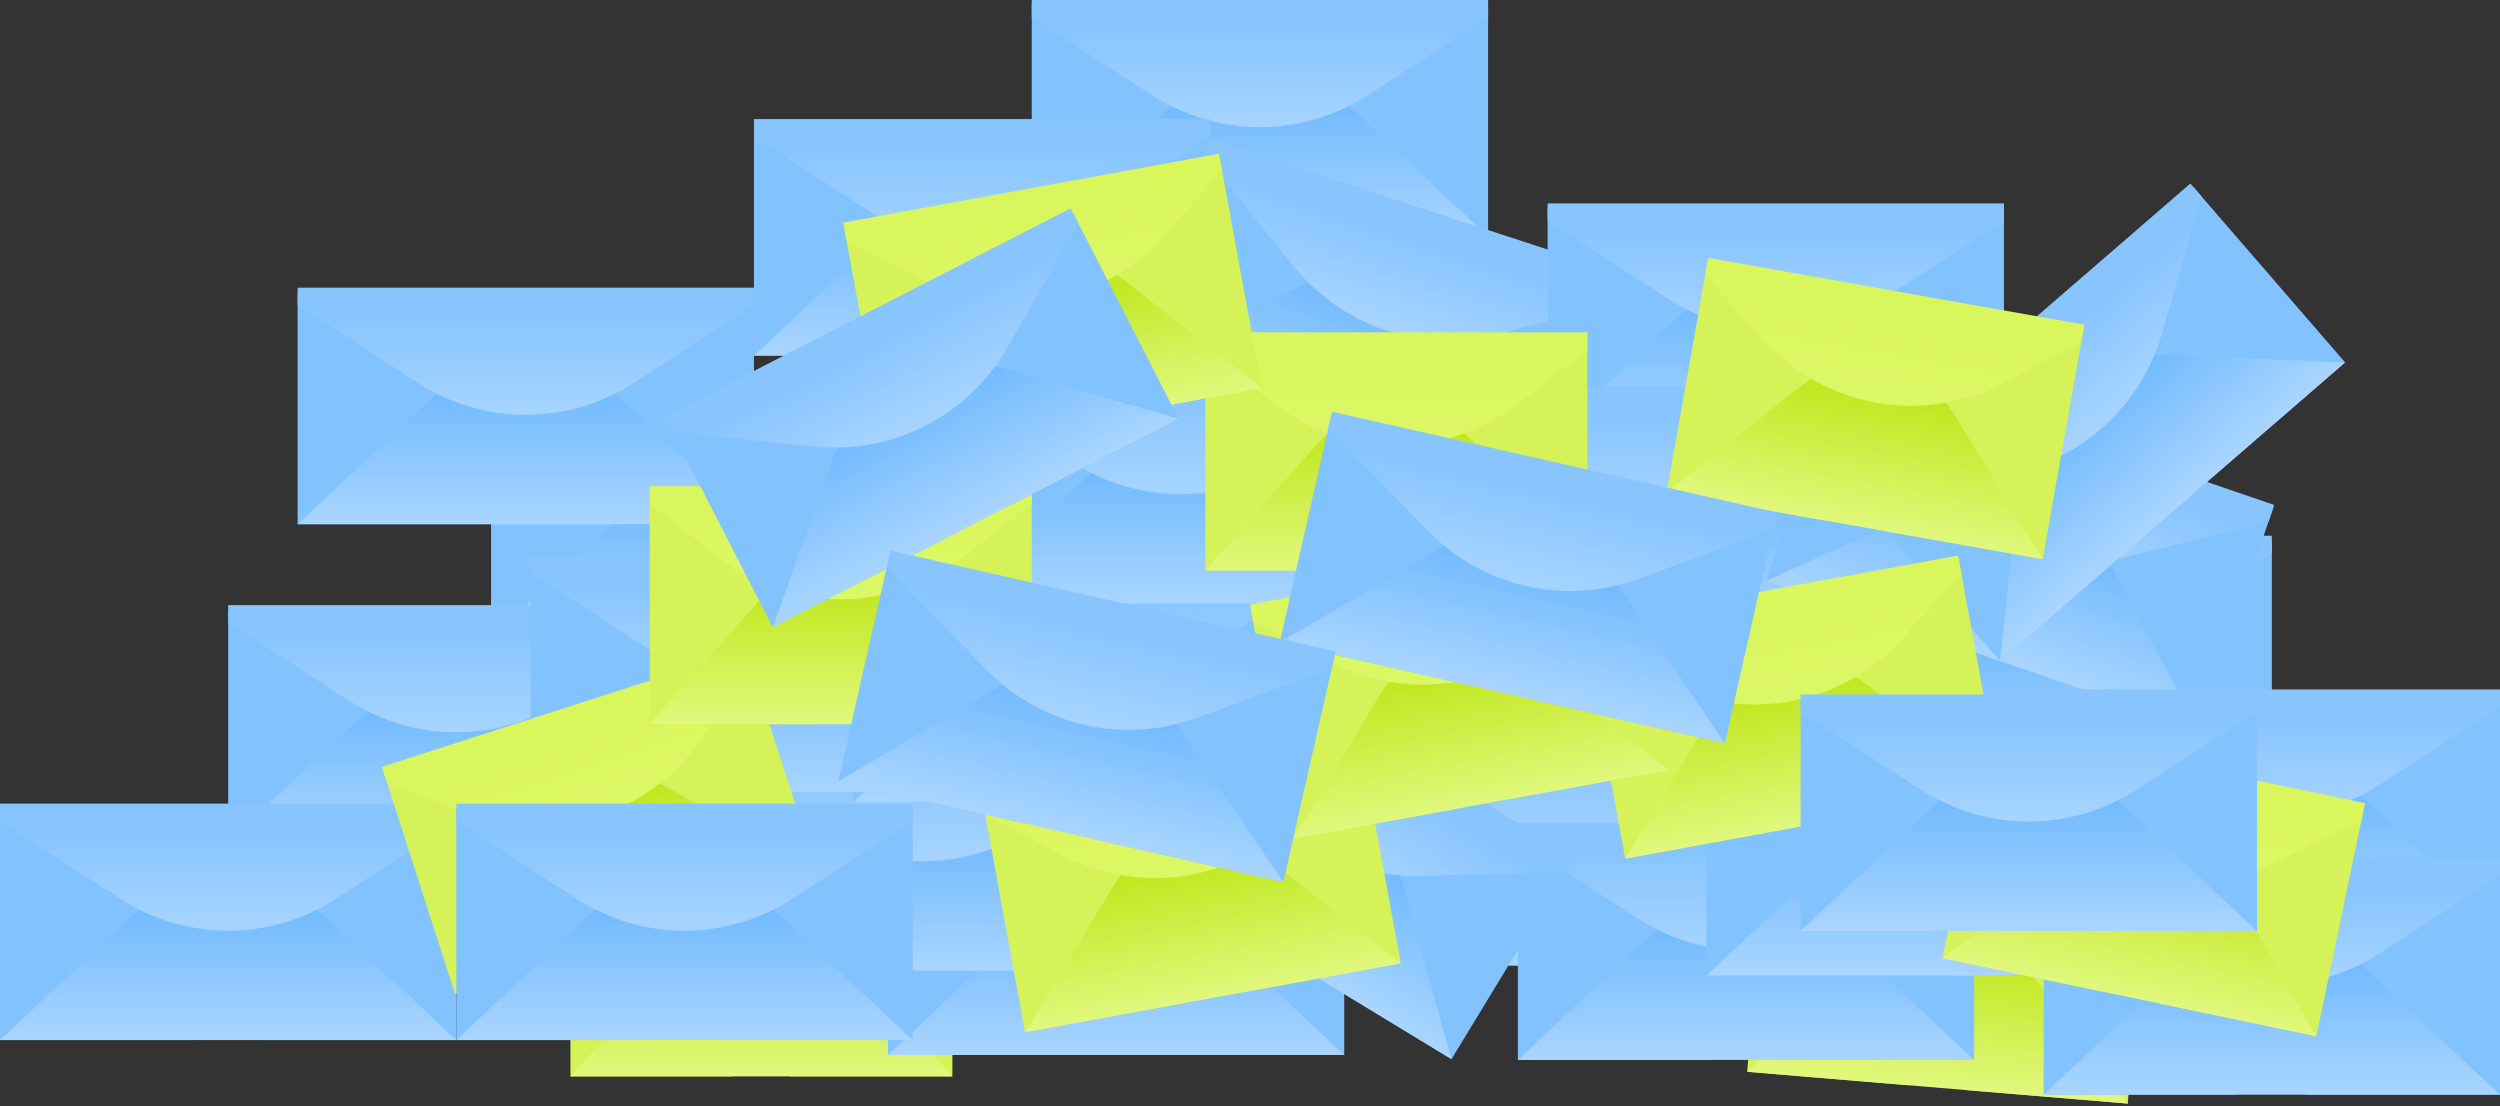 <svg width="504" height="223" viewBox="0 0 504 223" fill="none" xmlns="http://www.w3.org/2000/svg">
<rect x="0" y="0" width="504" height="223" fill="#333333" stroke="none"/>
<path d="M147.694 190.983L131.094 176.209C126.661 172.264 120.934 170.085 115 170.085V217H147.694V190.983Z" fill="#D5F259"/>
<path d="M159.193 190.983L175.84 176.219C180.296 172.267 186.045 170.085 192 170.085V217H159.193V190.983Z" fill="#D5F259"/>
<path d="M137.613 191.473C141.641 186.925 147.425 184.322 153.5 184.322C159.575 184.322 165.359 186.925 169.387 191.473L192 217H115L137.613 191.473Z" fill="url(#paint0_linear_41_3233)"/>
<path d="M178.069 183.368C163.62 194.614 143.38 194.614 128.931 183.368L115 172.525V169H192V172.525L178.069 183.368Z" fill="url(#paint1_linear_41_3233)"/>
<path d="M386.974 192.867L371.661 176.762C367.572 172.462 362.047 169.813 356.133 169.319L352.227 216.072L384.808 218.794L386.974 192.867Z" fill="#D5F259"/>
<path d="M398.433 193.825L416.252 180.497C421.021 176.931 426.931 175.235 432.866 175.73L428.96 222.483L396.267 219.751L398.433 193.825Z" fill="#D5F259"/>
<path d="M376.887 192.516C381.28 188.32 387.261 186.207 393.314 186.713V186.713C399.368 187.219 404.915 190.295 408.551 195.162L428.96 222.483L352.227 216.072L376.887 192.516Z" fill="url(#paint2_linear_41_3233)"/>
<path d="M417.877 187.808C402.542 197.812 382.373 196.127 368.91 183.717L355.93 171.752L356.224 168.238L432.956 174.649L432.663 178.162L417.877 187.808Z" fill="url(#paint3_linear_41_3233)"/>
<path d="M218.063 186.838L198.854 172.624C193.108 168.372 186.148 166.077 179 166.077V212.683H218.063V186.838Z" fill="#82C2FF"/>
<path d="M231.802 186.838L251.066 172.632C256.84 168.374 263.826 166.077 271 166.077V212.683H231.802V186.838Z" fill="#82C2FF"/>
<path d="M205.264 188.032C210.611 183.014 217.668 180.221 225 180.221V180.221C232.332 180.221 239.389 183.014 244.736 188.032L271 212.683H179L205.264 188.032Z" fill="url(#paint4_linear_41_3233)"/>
<path d="M246.732 184.207C233.508 192.765 216.492 192.765 203.268 184.207L179 168.502V165H271V168.502L246.732 184.207Z" fill="url(#paint5_linear_41_3233)"/>
<path d="M179.063 169.838L159.854 155.624C154.108 151.372 147.148 149.077 140 149.077V195.683H179.063V169.838Z" fill="#82C2FF"/>
<path d="M192.802 169.838L212.066 155.632C217.84 151.374 224.826 149.077 232 149.077V195.683H192.802V169.838Z" fill="#82C2FF"/>
<path d="M166.264 171.032C171.611 166.014 178.668 163.221 186 163.221C193.332 163.221 200.389 166.014 205.736 171.032L232 195.683H140L166.264 171.032Z" fill="url(#paint6_linear_41_3233)"/>
<path d="M207.732 167.207C194.508 175.765 177.492 175.765 164.268 167.207L140 151.502V148H232V151.502L207.732 167.207Z" fill="url(#paint7_linear_41_3233)"/>
<path d="M161.063 104.838L141.854 90.624C136.108 86.372 129.148 84.077 122 84.077V130.683H161.063V104.838Z" fill="#82C2FF"/>
<path d="M174.802 104.838L194.066 90.632C199.84 86.374 206.826 84.077 214 84.077V130.683H174.802V104.838Z" fill="#82C2FF"/>
<path d="M148.264 106.032C153.611 101.014 160.668 98.221 168 98.221C175.332 98.221 182.389 101.014 187.736 106.032L214 130.683H122L148.264 106.032Z" fill="url(#paint8_linear_41_3233)"/>
<path d="M189.732 102.207C176.508 110.765 159.492 110.765 146.268 102.207L122 86.502V83H214V86.502L189.732 102.207Z" fill="url(#paint9_linear_41_3233)"/>
<path d="M211.063 135.838L191.854 121.624C186.108 117.372 179.148 115.077 172 115.077V161.683H211.063V135.838Z" fill="#82C2FF"/>
<path d="M224.802 135.838L244.066 121.632C249.84 117.374 256.826 115.077 264 115.077V161.683H224.802V135.838Z" fill="#82C2FF"/>
<path d="M198.264 137.032C203.611 132.014 210.668 129.221 218 129.221C225.332 129.221 232.389 132.014 237.736 137.032L264 161.683H172L198.264 137.032Z" fill="url(#paint10_linear_41_3233)"/>
<path d="M239.732 133.207C226.508 141.765 209.492 141.765 196.268 133.207L172 117.502V114H264V117.502L239.732 133.207Z" fill="url(#paint11_linear_41_3233)"/>
<path d="M231.063 95.838L211.854 81.624C206.108 77.372 199.148 75.077 192 75.077V121.683H231.063V95.838Z" fill="#82C2FF"/>
<path d="M244.802 95.838L264.066 81.632C269.84 77.374 276.826 75.077 284 75.077V121.683H244.802V95.838Z" fill="#82C2FF"/>
<path d="M218.264 97.032C223.611 92.014 230.668 89.221 238 89.221C245.332 89.221 252.389 92.014 257.736 97.032L284 121.683H192L218.264 97.032Z" fill="url(#paint12_linear_41_3233)"/>
<path d="M259.732 93.207C246.508 101.765 229.492 101.765 216.268 93.207L192 77.502V74H284V77.502L259.732 93.207Z" fill="url(#paint13_linear_41_3233)"/>
<path d="M247.063 21.838L227.854 7.624C222.108 3.372 215.148 1.077 208 1.077V47.683H247.063V21.838Z" fill="#82C2FF"/>
<path d="M260.802 21.838L280.066 7.632C285.84 3.374 292.826 1.077 300 1.077V47.683H260.802V21.838Z" fill="#82C2FF"/>
<path d="M234.264 23.032C239.611 18.014 246.668 15.221 254 15.221C261.332 15.221 268.389 18.014 273.736 23.032L300 47.683H208L234.264 23.032Z" fill="url(#paint14_linear_41_3233)"/>
<path d="M275.732 19.207C262.508 27.765 245.492 27.765 232.268 19.207L208 3.502V-0H300V3.502L275.732 19.207Z" fill="url(#paint15_linear_41_3233)"/>
<path d="M191.063 45.838L171.854 31.624C166.108 27.372 159.148 25.077 152 25.077V71.683H191.063V45.838Z" fill="#82C2FF"/>
<path d="M204.802 45.838L224.066 31.632C229.84 27.374 236.826 25.077 244 25.077V71.683H204.802V45.838Z" fill="#82C2FF"/>
<path d="M178.264 47.032C183.611 42.014 190.668 39.221 198 39.221C205.332 39.221 212.389 42.014 217.736 47.032L244 71.683H152L178.264 47.032Z" fill="url(#paint16_linear_41_3233)"/>
<path d="M219.732 43.207C206.508 51.765 189.492 51.765 176.268 43.207L152 27.502V24H244V27.502L219.732 43.207Z" fill="url(#paint17_linear_41_3233)"/>
<path d="M138.063 102.838L118.854 88.624C113.108 84.372 106.148 82.077 99 82.077V128.683H138.063V102.838Z" fill="#82C2FF"/>
<path d="M151.802 102.838L171.066 88.632C176.84 84.374 183.826 82.077 191 82.077V128.683H151.802V102.838Z" fill="#82C2FF"/>
<path d="M125.264 104.032C130.611 99.014 137.668 96.221 145 96.221V96.221C152.332 96.221 159.389 99.014 164.736 104.032L191 128.683H99L125.264 104.032Z" fill="url(#paint18_linear_41_3233)"/>
<path d="M166.732 100.207C153.508 108.765 136.492 108.765 123.268 100.207L99 84.502V81H191V84.502L166.732 100.207Z" fill="url(#paint19_linear_41_3233)"/>
<path d="M85.063 143.838L65.855 129.624C60.108 125.372 53.148 123.077 46 123.077V169.683H85.063V143.838Z" fill="#82C2FF"/>
<path d="M98.802 143.838L118.066 129.632C123.84 125.374 130.826 123.077 138 123.077V169.683H98.802V143.838Z" fill="#82C2FF"/>
<path d="M72.264 145.032C77.611 140.014 84.668 137.221 92 137.221C99.332 137.221 106.389 140.014 111.736 145.032L138 169.683H46L72.264 145.032Z" fill="url(#paint20_linear_41_3233)"/>
<path d="M113.732 141.207C100.508 149.765 83.492 149.765 70.268 141.207L46 125.502V122H138V125.502L113.732 141.207Z" fill="url(#paint21_linear_41_3233)"/>
<path d="M146.063 133.838L126.854 119.624C121.108 115.372 114.148 113.077 107 113.077V159.683H146.063V133.838Z" fill="#82C2FF"/>
<path d="M159.802 133.838L179.066 119.632C184.84 115.374 191.826 113.077 199 113.077V159.683H159.802V133.838Z" fill="#82C2FF"/>
<path d="M133.264 135.032C138.611 130.014 145.668 127.221 153 127.221C160.332 127.221 167.389 130.014 172.736 135.032L199 159.683H107L133.264 135.032Z" fill="url(#paint22_linear_41_3233)"/>
<path d="M174.732 131.207C161.508 139.765 144.492 139.765 131.268 131.207L107 115.502V112H199V115.502L174.732 131.207Z" fill="url(#paint23_linear_41_3233)"/>
<path d="M99.063 79.838L79.855 65.624C74.108 61.372 67.148 59.077 60 59.077V105.683H99.063V79.838Z" fill="#82C2FF"/>
<path d="M112.802 79.838L132.066 65.632C137.84 61.374 144.826 59.077 152 59.077V105.683H112.802V79.838Z" fill="#82C2FF"/>
<path d="M86.264 81.032C91.611 76.014 98.668 73.221 106 73.221C113.332 73.221 120.389 76.014 125.736 81.032L152 105.683H60L86.264 81.032Z" fill="url(#paint24_linear_41_3233)"/>
<path d="M127.732 77.207C114.508 85.765 97.492 85.765 84.268 77.207L60 61.502V58H152V61.502L127.732 77.207Z" fill="url(#paint25_linear_41_3233)"/>
<path d="M39.063 183.838L19.855 169.624C14.108 165.372 7.148 163.077 0 163.077V209.683H39.063V183.838Z" fill="#82C2FF"/>
<path d="M52.802 183.838L72.066 169.632C77.84 165.374 84.826 163.077 92 163.077V209.683H52.802V183.838Z" fill="#82C2FF"/>
<path d="M26.264 185.032C31.611 180.014 38.668 177.221 46 177.221C53.332 177.221 60.389 180.014 65.736 185.032L92 209.683H0L26.264 185.032Z" fill="url(#paint26_linear_41_3233)"/>
<path d="M67.732 181.207C54.508 189.765 37.492 189.765 24.268 181.207L0 165.502V162H92V165.502L67.732 181.207Z" fill="url(#paint27_linear_41_3233)"/>
<path d="M274.164 60.902L260.327 41.42C256.188 35.592 250.287 31.246 243.493 29.023L229 73.319L266.126 85.466L274.164 60.902Z" fill="#82C2FF"/>
<path d="M287.222 65.175L309.948 57.664C316.76 55.413 324.113 55.402 330.932 57.633L316.439 101.928L279.185 89.739L287.222 65.175Z" fill="#82C2FF"/>
<path d="M261.628 58.058C268.27 54.951 275.845 54.491 282.814 56.771C289.783 59.051 295.621 63.9 299.142 70.332L316.439 101.929L229 73.32L261.628 58.058Z" fill="url(#paint28_linear_41_3233)"/>
<path d="M302.229 67.317C286.999 71.339 270.827 66.048 260.92 53.802L242.739 31.329L243.828 28L331.267 56.609L330.178 59.938L302.229 67.317Z" fill="url(#paint29_linear_41_3233)"/>
<path d="M311.063 122.838L291.854 108.624C286.108 104.372 279.148 102.077 272 102.077V148.683H311.063V122.838Z" fill="#82C2FF"/>
<path d="M324.802 122.838L344.066 108.632C349.84 104.374 356.826 102.077 364 102.077V148.683H324.802V122.838Z" fill="#82C2FF"/>
<path d="M298.264 124.032C303.611 119.014 310.668 116.221 318 116.221C325.332 116.221 332.389 119.014 337.736 124.032L364 148.683H272L298.264 124.032Z" fill="url(#paint30_linear_41_3233)"/>
<path d="M339.732 120.207C326.508 128.765 309.492 128.765 296.268 120.207L272 104.502V101H364V104.502L339.732 120.207Z" fill="url(#paint31_linear_41_3233)"/>
<path d="M298.063 168.838L278.854 154.624C273.108 150.372 266.148 148.077 259 148.077V194.683H298.063V168.838Z" fill="#82C2FF"/>
<path d="M311.802 168.838L331.066 154.632C336.84 150.374 343.826 148.077 351 148.077V194.683H311.802V168.838Z" fill="#82C2FF"/>
<path d="M285.264 170.032C290.611 165.014 297.668 162.221 305 162.221C312.332 162.221 319.389 165.014 324.736 170.032L351 194.683H259L285.264 170.032Z" fill="url(#paint32_linear_41_3233)"/>
<path d="M326.732 166.207C313.508 174.765 296.492 174.765 283.268 166.207L259 150.502V147H351V150.502L326.732 166.207Z" fill="url(#paint33_linear_41_3233)"/>
<path d="M345.063 187.838L325.854 173.624C320.108 169.372 313.148 167.077 306 167.077V213.683H345.063V187.838Z" fill="#82C2FF"/>
<path d="M358.802 187.838L378.066 173.632C383.84 169.374 390.826 167.077 398 167.077V213.683H358.802V187.838Z" fill="#82C2FF"/>
<path d="M332.264 189.032C337.611 184.014 344.668 181.221 352 181.221C359.332 181.221 366.389 184.014 371.736 189.032L398 213.683H306L332.264 189.032Z" fill="url(#paint34_linear_41_3233)"/>
<path d="M373.732 185.207C360.508 193.765 343.492 193.765 330.268 185.207L306 169.502V166H398V169.502L373.732 185.207Z" fill="url(#paint35_linear_41_3233)"/>
<path d="M405.063 129.838L385.854 115.624C380.108 111.372 373.148 109.077 366 109.077V155.683H405.063V129.838Z" fill="#82C2FF"/>
<path d="M418.802 129.838L438.066 115.632C443.84 111.374 450.826 109.077 458 109.077V155.683H418.802V129.838Z" fill="#82C2FF"/>
<path d="M392.264 131.032C397.611 126.014 404.668 123.221 412 123.221C419.332 123.221 426.389 126.014 431.736 131.032L458 155.683H366L392.264 131.032Z" fill="url(#paint36_linear_41_3233)"/>
<path d="M433.732 127.207C420.508 135.765 403.492 135.765 390.268 127.207L366 111.502V108H458V111.502L433.732 127.207Z" fill="url(#paint37_linear_41_3233)"/>
<path d="M351.063 62.838L331.854 48.624C326.108 44.372 319.148 42.077 312 42.077V88.683H351.063V62.838Z" fill="#82C2FF"/>
<path d="M364.802 62.838L384.066 48.632C389.84 44.374 396.826 42.077 404 42.077V88.683H364.802V62.838Z" fill="#82C2FF"/>
<path d="M338.264 64.032C343.611 59.014 350.668 56.221 358 56.221C365.332 56.221 372.389 59.014 377.736 64.032L404 88.683H312L338.264 64.032Z" fill="url(#paint38_linear_41_3233)"/>
<path d="M379.732 60.207C366.508 68.765 349.492 68.765 336.268 60.207L312 44.502V41H404V44.502L379.732 60.207Z" fill="url(#paint39_linear_41_3233)"/>
<path d="M324.063 99.838L304.854 85.624C299.108 81.372 292.148 79.077 285 79.077V125.683H324.063V99.838Z" fill="#82C2FF"/>
<path d="M337.802 99.838L357.066 85.632C362.84 81.374 369.826 79.077 377 79.077V125.683H337.802V99.838Z" fill="#82C2FF"/>
<path d="M311.264 101.032C316.611 96.014 323.668 93.221 331 93.221C338.332 93.221 345.389 96.014 350.736 101.032L377 125.683H285L311.264 101.032Z" fill="url(#paint40_linear_41_3233)"/>
<path d="M352.732 97.207C339.508 105.765 322.492 105.765 309.268 97.207L285 81.502V78H377V81.502L352.732 97.207Z" fill="url(#paint41_linear_41_3233)"/>
<path d="M401.329 105.313L387.759 85.644C383.7 79.76 377.859 75.335 371.096 73.019L356 117.113L392.957 129.766L401.329 105.313Z" fill="#82C2FF"/>
<path d="M414.327 109.763L437.154 102.563C443.996 100.405 451.349 100.495 458.136 102.818L443.04 146.912L405.956 134.216L414.327 109.763Z" fill="#82C2FF"/>
<path d="M388.833 102.297C395.517 99.282 403.098 98.925 410.035 101.3C416.972 103.675 422.744 108.603 426.177 115.082L443.04 146.912L356 117.113L388.833 102.297Z" fill="url(#paint42_linear_41_3233)"/>
<path d="M429.304 112.11C414.021 115.924 397.923 110.412 388.183 98.032L370.31 75.314L371.445 72L458.485 101.799L457.351 105.113L429.304 112.11Z" fill="url(#paint43_linear_41_3233)"/>
<path d="M451.063 160.838L431.854 146.624C426.108 142.372 419.148 140.077 412 140.077V186.683H451.063V160.838Z" fill="#82C2FF"/>
<path d="M464.802 160.838L484.066 146.632C489.84 142.374 496.826 140.077 504 140.077V186.683H464.802V160.838Z" fill="#82C2FF"/>
<path d="M438.264 162.032C443.611 157.014 450.668 154.221 458 154.221C465.332 154.221 472.389 157.014 477.736 162.032L504 186.683H412L438.264 162.032Z" fill="url(#paint44_linear_41_3233)"/>
<path d="M479.732 158.207C466.508 166.765 449.492 166.765 436.268 158.207L412 142.502V139H504V142.502L479.732 158.207Z" fill="url(#paint45_linear_41_3233)"/>
<path d="M383.063 170.838L363.854 156.624C358.108 152.372 351.148 150.077 344 150.077V196.683H383.063V170.838Z" fill="#82C2FF"/>
<path d="M396.802 170.838L416.066 156.632C421.84 152.374 428.826 150.077 436 150.077V196.683H396.802V170.838Z" fill="#82C2FF"/>
<path d="M370.264 172.032C375.611 167.014 382.668 164.221 390 164.221C397.332 164.221 404.389 167.014 409.736 172.032L436 196.683H344L370.264 172.032Z" fill="url(#paint46_linear_41_3233)"/>
<path d="M411.732 168.207C398.508 176.765 381.492 176.765 368.268 168.207L344 152.502V149H436V152.502L411.732 168.207Z" fill="url(#paint47_linear_41_3233)"/>
<path d="M451.063 194.838L431.854 180.624C426.108 176.372 419.148 174.077 412 174.077V220.683H451.063V194.838Z" fill="#82C2FF"/>
<path d="M464.802 194.838L484.066 180.632C489.84 176.374 496.826 174.077 504 174.077V220.683H464.802V194.838Z" fill="#82C2FF"/>
<path d="M438.264 196.032C443.611 191.014 450.668 188.221 458 188.221C465.332 188.221 472.389 191.014 477.736 196.032L504 220.683H412L438.264 196.032Z" fill="url(#paint48_linear_41_3233)"/>
<path d="M479.732 192.207C466.508 200.765 449.492 200.765 436.268 192.207L412 176.502V173H504V176.502L479.732 192.207Z" fill="url(#paint49_linear_41_3233)"/>
<path d="M260.805 163.949L251.771 141.827C249.068 135.209 244.313 129.633 238.204 125.921L214 165.75L247.383 186.036L260.805 163.949Z" fill="#82C2FF"/>
<path d="M272.546 171.084L296.386 168.948C303.531 168.308 310.694 169.973 316.825 173.698L292.622 213.527L259.124 193.171L272.546 171.084Z" fill="#82C2FF"/>
<path d="M249.247 158.323C256.422 156.811 263.903 158.089 270.169 161.897C276.435 165.704 281.016 171.756 282.978 178.821L292.621 213.527L214 165.75L249.247 158.323Z" fill="url(#paint50_linear_41_3233)"/>
<path d="M286.671 176.589C270.925 177.034 256.384 168.198 249.527 154.017L236.944 127.993L238.763 125L317.385 172.777L315.566 175.77L286.671 176.589Z" fill="url(#paint51_linear_41_3233)"/>
<path d="M415.829 88.15L392.003 89.969C384.876 90.513 378.111 93.332 372.705 98.009L403.199 133.254L432.74 107.696L415.829 88.15Z" fill="#82C2FF"/>
<path d="M426.22 79.161L431.493 55.814C433.074 48.816 436.854 42.508 442.279 37.815L472.773 73.06L443.13 98.707L426.22 79.161Z" fill="#82C2FF"/>
<path d="M406.932 97.428C407.692 90.135 411.201 83.405 416.746 78.608C422.291 73.81 429.456 71.305 436.782 71.602L472.773 73.06L403.199 133.255L406.932 97.428Z" fill="url(#paint52_linear_41_3233)"/>
<path d="M435.789 67.404C431.388 82.528 418.52 93.661 402.919 95.842L374.291 99.843L372 97.195L441.575 37L443.866 39.649L435.789 67.404Z" fill="url(#paint53_linear_41_3233)"/>
<path d="M275.694 88.983L259.094 74.209C254.661 70.264 248.934 68.085 243 68.085V115H275.694V88.983Z" fill="#D5F259"/>
<path d="M287.193 88.983L303.84 74.219C308.296 70.267 314.045 68.085 320 68.085V115H287.193V88.983Z" fill="#D5F259"/>
<path d="M265.613 89.473C269.641 84.925 275.425 82.322 281.5 82.322C287.575 82.322 293.359 84.925 297.387 89.473L320 115H243L265.613 89.473Z" fill="url(#paint54_linear_41_3233)"/>
<path d="M306.069 81.368C291.62 92.615 271.38 92.614 256.931 81.368L243 70.525V67H320V70.525L306.069 81.368Z" fill="url(#paint55_linear_41_3233)"/>
<path d="M372.74 79.362L358.98 61.913C355.305 57.254 350.048 54.106 344.205 53.068L336 99.26L368.19 104.979L372.74 79.362Z" fill="#D5F259"/>
<path d="M384.062 81.374L403.035 69.748C408.113 66.637 414.155 65.494 420.018 66.535L411.813 112.727L379.512 106.99L384.062 81.374Z" fill="#D5F259"/>
<path d="M362.729 78.081C367.491 74.308 373.641 72.757 379.622 73.819C385.603 74.882 390.842 78.457 394.013 83.638L411.813 112.727L336 99.26L362.729 78.081Z" fill="url(#paint56_linear_41_3233)"/>
<path d="M403.979 77.178C387.786 85.724 367.858 82.184 355.599 68.584L343.779 55.471L344.395 52L420.208 65.467L419.592 68.938L403.979 77.178Z" fill="url(#paint57_linear_41_3233)"/>
<path d="M114.858 165.504L94.529 156.529C89.1 154.133 82.981 153.813 77.333 155.632L91.711 200.289L122.832 190.269L114.858 165.504Z" fill="#D5F259"/>
<path d="M125.804 161.979L137.125 142.823C140.155 137.696 144.958 133.857 150.627 132.032L165.006 176.69L133.778 186.744L125.804 161.979Z" fill="#D5F259"/>
<path d="M105.412 169.06C107.853 163.496 112.561 159.246 118.343 157.384C124.126 155.522 130.429 156.228 135.657 159.321L165.006 176.69L91.711 200.289L105.412 169.06Z" fill="url(#paint58_linear_41_3233)"/>
<path d="M141.437 148.946C131.131 164.079 111.865 170.282 94.665 164.006L78.081 157.954L77 154.598L150.295 130.999L151.375 134.355L141.437 148.946Z" fill="url(#paint59_linear_41_3233)"/>
<path d="M163.694 119.983L147.094 105.209C142.661 101.264 136.934 99.085 131 99.085V146H163.694V119.983Z" fill="#D5F259"/>
<path d="M175.193 119.983L191.84 105.219C196.296 101.267 202.045 99.085 208 99.085V146H175.193V119.983Z" fill="#D5F259"/>
<path d="M153.613 120.473C157.641 115.925 163.425 113.322 169.5 113.322C175.575 113.322 181.359 115.925 185.387 120.473L208 146H131L153.613 120.473Z" fill="url(#paint60_linear_41_3233)"/>
<path d="M194.069 112.368C179.62 123.614 159.38 123.614 144.931 112.368L131 101.525V98H208V101.525L194.069 112.368Z" fill="url(#paint61_linear_41_3233)"/>
<path d="M234.121 176.61L215.13 165.071C210.059 161.99 204.032 160.879 198.196 161.948L206.653 208.095L238.811 202.201L234.121 176.61Z" fill="#D5F259"/>
<path d="M245.432 174.537L259.145 157.014C262.815 152.324 268.076 149.141 273.934 148.067L282.392 194.214L250.122 200.128L245.432 174.537Z" fill="#D5F259"/>
<path d="M224.294 178.909C227.436 173.71 232.656 170.107 238.631 169.012V169.012C244.607 167.917 250.765 169.435 255.547 173.181L282.392 194.214L206.653 208.095L224.294 178.909Z" fill="url(#paint62_linear_41_3233)"/>
<path d="M262.626 163.645C250.441 177.312 230.533 180.96 214.293 172.503L198.636 164.349L198 160.881L273.738 147.001L274.374 150.468L262.626 163.645Z" fill="url(#paint63_linear_41_3233)"/>
<path d="M355.121 141.61L336.13 130.071C331.058 126.99 325.032 125.879 319.196 126.948L327.653 173.095L359.811 167.201L355.121 141.61Z" fill="#D5F259"/>
<path d="M366.432 139.537L380.145 122.014C383.815 117.324 389.076 114.141 394.934 113.067L403.392 159.214L371.122 165.128L366.432 139.537Z" fill="#D5F259"/>
<path d="M345.294 143.909C348.436 138.71 353.656 135.107 359.631 134.012C365.607 132.917 371.765 134.435 376.547 138.181L403.392 159.214L327.653 173.095L345.294 143.909Z" fill="url(#paint64_linear_41_3233)"/>
<path d="M383.626 128.645C371.441 142.312 351.533 145.96 335.293 137.503L319.636 129.349L319 125.881L394.739 112.001L395.374 115.468L383.626 128.645Z" fill="url(#paint65_linear_41_3233)"/>
<path d="M428.924 174.387L415.693 156.533C412.16 151.765 406.999 148.462 401.191 147.249L391.604 193.174L423.608 199.855L428.924 174.387Z" fill="#D5F259"/>
<path d="M440.181 176.737L459.494 165.686C464.663 162.728 470.736 161.767 476.566 162.983L466.979 208.909L434.865 202.205L440.181 176.737Z" fill="#D5F259"/>
<path d="M418.956 172.806C423.829 169.178 430.022 167.811 435.969 169.053C441.916 170.294 447.045 174.024 450.059 179.299L466.979 208.908L391.604 193.174L418.956 172.806Z" fill="url(#paint66_linear_41_3233)"/>
<path d="M460.214 173.139C443.772 181.195 423.959 177.06 412.114 163.098L400.692 149.637L401.412 146.186L476.788 161.92L476.067 165.371L460.214 173.139Z" fill="url(#paint67_linear_41_3233)"/>
<path d="M288.121 137.61L269.13 126.071C264.059 122.99 258.032 121.879 252.196 122.948L260.653 169.095L292.811 163.201L288.121 137.61Z" fill="#D5F259"/>
<path d="M299.432 135.537L313.145 118.014C316.815 113.324 322.076 110.141 327.934 109.067L336.392 155.214L304.122 161.128L299.432 135.537Z" fill="#D5F259"/>
<path d="M278.294 139.909C281.436 134.71 286.656 131.107 292.631 130.012C298.607 128.917 304.765 130.435 309.547 134.181L336.392 155.214L260.653 169.095L278.294 139.909Z" fill="url(#paint68_linear_41_3233)"/>
<path d="M316.626 124.645C304.441 138.312 284.533 141.96 268.293 133.503L252.636 125.349L252 121.881L327.739 108.001L328.374 111.468L316.626 124.645Z" fill="url(#paint69_linear_41_3233)"/>
<path d="M206.121 60.61L187.13 49.071C182.059 45.99 176.032 44.879 170.196 45.948L178.653 92.095L210.811 86.201L206.121 60.61Z" fill="#D5F259"/>
<path d="M217.432 58.537L231.145 41.014C234.815 36.324 240.076 33.141 245.934 32.067L254.392 78.214L222.122 84.128L217.432 58.537Z" fill="#D5F259"/>
<path d="M196.294 62.909C199.436 57.71 204.656 54.107 210.631 53.012C216.607 51.917 222.765 53.435 227.547 57.181L254.392 78.214L178.653 92.095L196.294 62.909Z" fill="url(#paint70_linear_41_3233)"/>
<path d="M234.626 47.645C222.441 61.312 202.533 64.96 186.293 56.503L170.636 48.349L170 44.881L245.738 31L246.374 34.468L234.626 47.645Z" fill="url(#paint71_linear_41_3233)"/>
<path d="M178.725 85.61L155.145 81.742C148.09 80.584 140.851 81.722 134.492 84.988L155.784 126.446L190.532 108.6L178.725 85.61Z" fill="#82C2FF"/>
<path d="M190.947 79.333L201.593 57.896C204.784 51.47 209.948 46.236 216.33 42.958L237.622 84.416L202.754 102.324L190.947 79.333Z" fill="#82C2FF"/>
<path d="M167.886 92.52C170.349 85.613 175.35 79.905 181.873 76.555C188.395 73.205 195.949 72.466 202.997 74.487L237.622 84.417L155.784 126.447L167.886 92.52Z" fill="url(#paint72_linear_41_3233)"/>
<path d="M203.025 70.172C195.172 83.826 180.035 91.6 164.362 90.029L135.6 87.146L134 84.03L215.838 42L217.438 45.115L203.025 70.172Z" fill="url(#paint73_linear_41_3233)"/>
<path d="M301.808 112.928L286.214 94.822C281.549 89.406 275.268 85.63 268.296 84.051L258 129.505L296.098 138.135L301.808 112.928Z" fill="#82C2FF"/>
<path d="M315.208 115.963L337.134 106.364C343.706 103.487 351.026 102.79 358.023 104.375L347.727 149.83L309.498 141.17L315.208 115.963Z" fill="#82C2FF"/>
<path d="M289.062 111.265C295.384 107.552 302.884 106.387 310.035 108.007C317.186 109.627 323.452 113.91 327.557 119.985L347.727 149.83L258 129.505L289.062 111.265Z" fill="url(#paint74_linear_41_3233)"/>
<path d="M330.35 116.696C315.562 122.121 298.966 118.362 287.959 107.094L267.761 86.415L268.534 83L358.261 103.325L357.488 106.74L330.35 116.696Z" fill="url(#paint75_linear_41_3233)"/>
<path d="M212.808 140.928L197.214 122.822C192.549 117.406 186.268 113.63 179.296 112.051L169 157.505L207.098 166.135L212.808 140.928Z" fill="#82C2FF"/>
<path d="M226.208 143.963L248.134 134.364C254.706 131.487 262.026 130.79 269.023 132.375L258.727 177.83L220.498 169.17L226.208 143.963Z" fill="#82C2FF"/>
<path d="M200.062 139.265C206.384 135.552 213.884 134.387 221.035 136.007C228.186 137.627 234.452 141.91 238.557 147.985L258.727 177.83L169 157.505L200.062 139.265Z" fill="url(#paint76_linear_41_3233)"/>
<path d="M241.35 144.696C226.562 150.121 209.966 146.362 198.959 135.094L178.761 114.416L179.534 111L269.261 131.325L268.488 134.74L241.35 144.696Z" fill="url(#paint77_linear_41_3233)"/>
<path d="M402.063 161.838L382.854 147.624C377.108 143.372 370.148 141.077 363 141.077V187.683H402.063V161.838Z" fill="#82C2FF"/>
<path d="M415.802 161.838L435.066 147.632C440.84 143.374 447.826 141.077 455 141.077V187.683H415.802V161.838Z" fill="#82C2FF"/>
<path d="M389.264 163.032C394.611 158.014 401.668 155.221 409 155.221C416.332 155.221 423.389 158.014 428.736 163.032L455 187.683H363L389.264 163.032Z" fill="url(#paint78_linear_41_3233)"/>
<path d="M430.732 159.207C417.508 167.765 400.492 167.765 387.268 159.207L363 143.502V140H455V143.502L430.732 159.207Z" fill="url(#paint79_linear_41_3233)"/>
<path d="M131.063 183.838L111.854 169.624C106.108 165.372 99.148 163.077 92 163.077V209.683H131.063V183.838Z" fill="#82C2FF"/>
<path d="M144.802 183.838L164.066 169.632C169.84 165.374 176.826 163.077 184 163.077V209.683H144.802V183.838Z" fill="#82C2FF"/>
<path d="M118.264 185.032C123.611 180.014 130.668 177.221 138 177.221C145.332 177.221 152.389 180.014 157.736 185.032L184 209.683H92L118.264 185.032Z" fill="url(#paint80_linear_41_3233)"/>
<path d="M159.732 181.207C146.508 189.765 129.492 189.765 116.268 181.207L92 165.502V162H184V165.502L159.732 181.207Z" fill="url(#paint81_linear_41_3233)"/>
<defs>
<linearGradient id="paint0_linear_41_3233" x1="153.5" y1="184.322" x2="153.5" y2="217" gradientUnits="userSpaceOnUse">
<stop stop-color="#BAE40C"/>
<stop offset="1" stop-color="#E0F87D"/>
</linearGradient>
<linearGradient id="paint1_linear_41_3233" x1="153.5" y1="195.812" x2="153.5" y2="175.508" gradientUnits="userSpaceOnUse">
<stop stop-color="#DDF869"/>
<stop offset="1" stop-color="#DAF65D"/>
</linearGradient>
<linearGradient id="paint2_linear_41_3233" x1="393.314" y1="186.713" x2="390.594" y2="219.278" gradientUnits="userSpaceOnUse">
<stop stop-color="#BAE40C"/>
<stop offset="1" stop-color="#E0F87D"/>
</linearGradient>
<linearGradient id="paint3_linear_41_3233" x1="392.358" y1="198.163" x2="394.048" y2="177.93" gradientUnits="userSpaceOnUse">
<stop stop-color="#DDF869"/>
<stop offset="1" stop-color="#DAF65D"/>
</linearGradient>
<linearGradient id="paint4_linear_41_3233" x1="225" y1="180.221" x2="225" y2="212.683" gradientUnits="userSpaceOnUse">
<stop stop-color="#65B4FF"/>
<stop offset="1" stop-color="#A9D5FF"/>
</linearGradient>
<linearGradient id="paint5_linear_41_3233" x1="225" y1="191.635" x2="225" y2="171.465" gradientUnits="userSpaceOnUse">
<stop stop-color="#A9D5FF"/>
<stop offset="1" stop-color="#88C5FF"/>
</linearGradient>
<linearGradient id="paint6_linear_41_3233" x1="186" y1="163.221" x2="186" y2="195.683" gradientUnits="userSpaceOnUse">
<stop stop-color="#65B4FF"/>
<stop offset="1" stop-color="#A9D5FF"/>
</linearGradient>
<linearGradient id="paint7_linear_41_3233" x1="186" y1="174.635" x2="186" y2="154.465" gradientUnits="userSpaceOnUse">
<stop stop-color="#A9D5FF"/>
<stop offset="1" stop-color="#88C5FF"/>
</linearGradient>
<linearGradient id="paint8_linear_41_3233" x1="168" y1="98.221" x2="168" y2="130.683" gradientUnits="userSpaceOnUse">
<stop stop-color="#65B4FF"/>
<stop offset="1" stop-color="#A9D5FF"/>
</linearGradient>
<linearGradient id="paint9_linear_41_3233" x1="168" y1="109.635" x2="168" y2="89.465" gradientUnits="userSpaceOnUse">
<stop stop-color="#A9D5FF"/>
<stop offset="1" stop-color="#88C5FF"/>
</linearGradient>
<linearGradient id="paint10_linear_41_3233" x1="218" y1="129.221" x2="218" y2="161.683" gradientUnits="userSpaceOnUse">
<stop stop-color="#65B4FF"/>
<stop offset="1" stop-color="#A9D5FF"/>
</linearGradient>
<linearGradient id="paint11_linear_41_3233" x1="218" y1="140.635" x2="218" y2="120.465" gradientUnits="userSpaceOnUse">
<stop stop-color="#A9D5FF"/>
<stop offset="1" stop-color="#88C5FF"/>
</linearGradient>
<linearGradient id="paint12_linear_41_3233" x1="238" y1="89.221" x2="238" y2="121.683" gradientUnits="userSpaceOnUse">
<stop stop-color="#65B4FF"/>
<stop offset="1" stop-color="#A9D5FF"/>
</linearGradient>
<linearGradient id="paint13_linear_41_3233" x1="238" y1="100.635" x2="238" y2="80.465" gradientUnits="userSpaceOnUse">
<stop stop-color="#A9D5FF"/>
<stop offset="1" stop-color="#88C5FF"/>
</linearGradient>
<linearGradient id="paint14_linear_41_3233" x1="254" y1="15.221" x2="254" y2="47.683" gradientUnits="userSpaceOnUse">
<stop stop-color="#65B4FF"/>
<stop offset="1" stop-color="#A9D5FF"/>
</linearGradient>
<linearGradient id="paint15_linear_41_3233" x1="254" y1="26.635" x2="254" y2="6.465" gradientUnits="userSpaceOnUse">
<stop stop-color="#A9D5FF"/>
<stop offset="1" stop-color="#88C5FF"/>
</linearGradient>
<linearGradient id="paint16_linear_41_3233" x1="198" y1="39.221" x2="198" y2="71.683" gradientUnits="userSpaceOnUse">
<stop stop-color="#65B4FF"/>
<stop offset="1" stop-color="#A9D5FF"/>
</linearGradient>
<linearGradient id="paint17_linear_41_3233" x1="198" y1="50.635" x2="198" y2="30.465" gradientUnits="userSpaceOnUse">
<stop stop-color="#A9D5FF"/>
<stop offset="1" stop-color="#88C5FF"/>
</linearGradient>
<linearGradient id="paint18_linear_41_3233" x1="145" y1="96.221" x2="145" y2="128.683" gradientUnits="userSpaceOnUse">
<stop stop-color="#65B4FF"/>
<stop offset="1" stop-color="#A9D5FF"/>
</linearGradient>
<linearGradient id="paint19_linear_41_3233" x1="145" y1="107.635" x2="145" y2="87.465" gradientUnits="userSpaceOnUse">
<stop stop-color="#A9D5FF"/>
<stop offset="1" stop-color="#88C5FF"/>
</linearGradient>
<linearGradient id="paint20_linear_41_3233" x1="92" y1="137.221" x2="92" y2="169.683" gradientUnits="userSpaceOnUse">
<stop stop-color="#65B4FF"/>
<stop offset="1" stop-color="#A9D5FF"/>
</linearGradient>
<linearGradient id="paint21_linear_41_3233" x1="92" y1="148.635" x2="92" y2="128.465" gradientUnits="userSpaceOnUse">
<stop stop-color="#A9D5FF"/>
<stop offset="1" stop-color="#88C5FF"/>
</linearGradient>
<linearGradient id="paint22_linear_41_3233" x1="153" y1="127.221" x2="153" y2="159.683" gradientUnits="userSpaceOnUse">
<stop stop-color="#65B4FF"/>
<stop offset="1" stop-color="#A9D5FF"/>
</linearGradient>
<linearGradient id="paint23_linear_41_3233" x1="153" y1="138.635" x2="153" y2="118.465" gradientUnits="userSpaceOnUse">
<stop stop-color="#A9D5FF"/>
<stop offset="1" stop-color="#88C5FF"/>
</linearGradient>
<linearGradient id="paint24_linear_41_3233" x1="106" y1="73.221" x2="106" y2="105.683" gradientUnits="userSpaceOnUse">
<stop stop-color="#65B4FF"/>
<stop offset="1" stop-color="#A9D5FF"/>
</linearGradient>
<linearGradient id="paint25_linear_41_3233" x1="106" y1="84.635" x2="106" y2="64.465" gradientUnits="userSpaceOnUse">
<stop stop-color="#A9D5FF"/>
<stop offset="1" stop-color="#88C5FF"/>
</linearGradient>
<linearGradient id="paint26_linear_41_3233" x1="46" y1="177.221" x2="46" y2="209.683" gradientUnits="userSpaceOnUse">
<stop stop-color="#65B4FF"/>
<stop offset="1" stop-color="#A9D5FF"/>
</linearGradient>
<linearGradient id="paint27_linear_41_3233" x1="46" y1="188.635" x2="46" y2="168.465" gradientUnits="userSpaceOnUse">
<stop stop-color="#A9D5FF"/>
<stop offset="1" stop-color="#88C5FF"/>
</linearGradient>
<linearGradient id="paint28_linear_41_3233" x1="282.814" y1="56.771" x2="272.719" y2="87.624" gradientUnits="userSpaceOnUse">
<stop stop-color="#65B4FF"/>
<stop offset="1" stop-color="#A9D5FF"/>
</linearGradient>
<linearGradient id="paint29_linear_41_3233" x1="279.265" y1="67.62" x2="285.537" y2="48.45" gradientUnits="userSpaceOnUse">
<stop stop-color="#A9D5FF"/>
<stop offset="1" stop-color="#88C5FF"/>
</linearGradient>
<linearGradient id="paint30_linear_41_3233" x1="318" y1="116.221" x2="318" y2="148.683" gradientUnits="userSpaceOnUse">
<stop stop-color="#65B4FF"/>
<stop offset="1" stop-color="#A9D5FF"/>
</linearGradient>
<linearGradient id="paint31_linear_41_3233" x1="318" y1="127.635" x2="318" y2="107.465" gradientUnits="userSpaceOnUse">
<stop stop-color="#A9D5FF"/>
<stop offset="1" stop-color="#88C5FF"/>
</linearGradient>
<linearGradient id="paint32_linear_41_3233" x1="305" y1="162.221" x2="305" y2="194.683" gradientUnits="userSpaceOnUse">
<stop stop-color="#65B4FF"/>
<stop offset="1" stop-color="#A9D5FF"/>
</linearGradient>
<linearGradient id="paint33_linear_41_3233" x1="305" y1="173.635" x2="305" y2="153.465" gradientUnits="userSpaceOnUse">
<stop stop-color="#A9D5FF"/>
<stop offset="1" stop-color="#88C5FF"/>
</linearGradient>
<linearGradient id="paint34_linear_41_3233" x1="352" y1="181.221" x2="352" y2="213.683" gradientUnits="userSpaceOnUse">
<stop stop-color="#65B4FF"/>
<stop offset="1" stop-color="#A9D5FF"/>
</linearGradient>
<linearGradient id="paint35_linear_41_3233" x1="352" y1="192.635" x2="352" y2="172.465" gradientUnits="userSpaceOnUse">
<stop stop-color="#A9D5FF"/>
<stop offset="1" stop-color="#88C5FF"/>
</linearGradient>
<linearGradient id="paint36_linear_41_3233" x1="412" y1="123.221" x2="412" y2="155.683" gradientUnits="userSpaceOnUse">
<stop stop-color="#65B4FF"/>
<stop offset="1" stop-color="#A9D5FF"/>
</linearGradient>
<linearGradient id="paint37_linear_41_3233" x1="412" y1="134.635" x2="412" y2="114.465" gradientUnits="userSpaceOnUse">
<stop stop-color="#A9D5FF"/>
<stop offset="1" stop-color="#88C5FF"/>
</linearGradient>
<linearGradient id="paint38_linear_41_3233" x1="358" y1="56.221" x2="358" y2="88.683" gradientUnits="userSpaceOnUse">
<stop stop-color="#65B4FF"/>
<stop offset="1" stop-color="#A9D5FF"/>
</linearGradient>
<linearGradient id="paint39_linear_41_3233" x1="358" y1="67.635" x2="358" y2="47.465" gradientUnits="userSpaceOnUse">
<stop stop-color="#A9D5FF"/>
<stop offset="1" stop-color="#88C5FF"/>
</linearGradient>
<linearGradient id="paint40_linear_41_3233" x1="331" y1="93.221" x2="331" y2="125.683" gradientUnits="userSpaceOnUse">
<stop stop-color="#65B4FF"/>
<stop offset="1" stop-color="#A9D5FF"/>
</linearGradient>
<linearGradient id="paint41_linear_41_3233" x1="331" y1="104.635" x2="331" y2="84.465" gradientUnits="userSpaceOnUse">
<stop stop-color="#A9D5FF"/>
<stop offset="1" stop-color="#88C5FF"/>
</linearGradient>
<linearGradient id="paint42_linear_41_3233" x1="410.035" y1="101.3" x2="399.52" y2="132.012" gradientUnits="userSpaceOnUse">
<stop stop-color="#65B4FF"/>
<stop offset="1" stop-color="#A9D5FF"/>
</linearGradient>
<linearGradient id="paint43_linear_41_3233" x1="406.338" y1="112.099" x2="412.871" y2="93.017" gradientUnits="userSpaceOnUse">
<stop stop-color="#A9D5FF"/>
<stop offset="1" stop-color="#88C5FF"/>
</linearGradient>
<linearGradient id="paint44_linear_41_3233" x1="458" y1="154.221" x2="458" y2="186.683" gradientUnits="userSpaceOnUse">
<stop stop-color="#65B4FF"/>
<stop offset="1" stop-color="#A9D5FF"/>
</linearGradient>
<linearGradient id="paint45_linear_41_3233" x1="458" y1="165.635" x2="458" y2="145.465" gradientUnits="userSpaceOnUse">
<stop stop-color="#A9D5FF"/>
<stop offset="1" stop-color="#88C5FF"/>
</linearGradient>
<linearGradient id="paint46_linear_41_3233" x1="390" y1="164.221" x2="390" y2="196.683" gradientUnits="userSpaceOnUse">
<stop stop-color="#65B4FF"/>
<stop offset="1" stop-color="#A9D5FF"/>
</linearGradient>
<linearGradient id="paint47_linear_41_3233" x1="390" y1="175.635" x2="390" y2="155.465" gradientUnits="userSpaceOnUse">
<stop stop-color="#A9D5FF"/>
<stop offset="1" stop-color="#88C5FF"/>
</linearGradient>
<linearGradient id="paint48_linear_41_3233" x1="458" y1="188.221" x2="458" y2="220.683" gradientUnits="userSpaceOnUse">
<stop stop-color="#65B4FF"/>
<stop offset="1" stop-color="#A9D5FF"/>
</linearGradient>
<linearGradient id="paint49_linear_41_3233" x1="458" y1="199.635" x2="458" y2="179.465" gradientUnits="userSpaceOnUse">
<stop stop-color="#A9D5FF"/>
<stop offset="1" stop-color="#88C5FF"/>
</linearGradient>
<linearGradient id="paint50_linear_41_3233" x1="270.169" y1="161.897" x2="253.311" y2="189.638" gradientUnits="userSpaceOnUse">
<stop stop-color="#65B4FF"/>
<stop offset="1" stop-color="#A9D5FF"/>
</linearGradient>
<linearGradient id="paint51_linear_41_3233" x1="264.241" y1="171.651" x2="274.716" y2="154.414" gradientUnits="userSpaceOnUse">
<stop stop-color="#A9D5FF"/>
<stop offset="1" stop-color="#88C5FF"/>
</linearGradient>
<linearGradient id="paint52_linear_41_3233" x1="416.746" y1="78.608" x2="437.986" y2="103.158" gradientUnits="userSpaceOnUse">
<stop stop-color="#65B4FF"/>
<stop offset="1" stop-color="#A9D5FF"/>
</linearGradient>
<linearGradient id="paint53_linear_41_3233" x1="424.215" y1="87.24" x2="411.018" y2="71.987" gradientUnits="userSpaceOnUse">
<stop stop-color="#A9D5FF"/>
<stop offset="1" stop-color="#88C5FF"/>
</linearGradient>
<linearGradient id="paint54_linear_41_3233" x1="281.5" y1="82.322" x2="281.5" y2="115" gradientUnits="userSpaceOnUse">
<stop stop-color="#BAE40C"/>
<stop offset="1" stop-color="#E0F87D"/>
</linearGradient>
<linearGradient id="paint55_linear_41_3233" x1="281.5" y1="93.812" x2="281.5" y2="73.508" gradientUnits="userSpaceOnUse">
<stop stop-color="#DDF869"/>
<stop offset="1" stop-color="#DAF65D"/>
</linearGradient>
<linearGradient id="paint56_linear_41_3233" x1="379.622" y1="73.819" x2="373.907" y2="105.994" gradientUnits="userSpaceOnUse">
<stop stop-color="#BAE40C"/>
<stop offset="1" stop-color="#E0F87D"/>
</linearGradient>
<linearGradient id="paint57_linear_41_3233" x1="377.612" y1="85.133" x2="381.163" y2="65.142" gradientUnits="userSpaceOnUse">
<stop stop-color="#DDF869"/>
<stop offset="1" stop-color="#DAF65D"/>
</linearGradient>
<linearGradient id="paint58_linear_41_3233" x1="118.343" y1="157.384" x2="128.358" y2="188.489" gradientUnits="userSpaceOnUse">
<stop stop-color="#BAE40C"/>
<stop offset="1" stop-color="#E0F87D"/>
</linearGradient>
<linearGradient id="paint59_linear_41_3233" x1="121.865" y1="168.321" x2="115.642" y2="148.994" gradientUnits="userSpaceOnUse">
<stop stop-color="#DDF869"/>
<stop offset="1" stop-color="#DAF65D"/>
</linearGradient>
<linearGradient id="paint60_linear_41_3233" x1="169.5" y1="113.322" x2="169.5" y2="146" gradientUnits="userSpaceOnUse">
<stop stop-color="#BAE40C"/>
<stop offset="1" stop-color="#E0F87D"/>
</linearGradient>
<linearGradient id="paint61_linear_41_3233" x1="169.5" y1="124.812" x2="169.5" y2="104.508" gradientUnits="userSpaceOnUse">
<stop stop-color="#DDF869"/>
<stop offset="1" stop-color="#DAF65D"/>
</linearGradient>
<linearGradient id="paint62_linear_41_3233" x1="238.631" y1="169.012" x2="244.522" y2="201.154" gradientUnits="userSpaceOnUse">
<stop stop-color="#BAE40C"/>
<stop offset="1" stop-color="#E0F87D"/>
</linearGradient>
<linearGradient id="paint63_linear_41_3233" x1="240.703" y1="180.314" x2="237.043" y2="160.343" gradientUnits="userSpaceOnUse">
<stop stop-color="#DDF869"/>
<stop offset="1" stop-color="#DAF65D"/>
</linearGradient>
<linearGradient id="paint64_linear_41_3233" x1="359.631" y1="134.012" x2="365.522" y2="166.154" gradientUnits="userSpaceOnUse">
<stop stop-color="#BAE40C"/>
<stop offset="1" stop-color="#E0F87D"/>
</linearGradient>
<linearGradient id="paint65_linear_41_3233" x1="361.703" y1="145.314" x2="358.043" y2="125.343" gradientUnits="userSpaceOnUse">
<stop stop-color="#DDF869"/>
<stop offset="1" stop-color="#DAF65D"/>
</linearGradient>
<linearGradient id="paint66_linear_41_3233" x1="435.969" y1="169.053" x2="429.292" y2="201.041" gradientUnits="userSpaceOnUse">
<stop stop-color="#BAE40C"/>
<stop offset="1" stop-color="#E0F87D"/>
</linearGradient>
<linearGradient id="paint67_linear_41_3233" x1="433.621" y1="180.3" x2="437.77" y2="160.424" gradientUnits="userSpaceOnUse">
<stop stop-color="#DDF869"/>
<stop offset="1" stop-color="#DAF65D"/>
</linearGradient>
<linearGradient id="paint68_linear_41_3233" x1="292.631" y1="130.012" x2="298.522" y2="162.154" gradientUnits="userSpaceOnUse">
<stop stop-color="#BAE40C"/>
<stop offset="1" stop-color="#E0F87D"/>
</linearGradient>
<linearGradient id="paint69_linear_41_3233" x1="294.703" y1="141.314" x2="291.043" y2="121.343" gradientUnits="userSpaceOnUse">
<stop stop-color="#DDF869"/>
<stop offset="1" stop-color="#DAF65D"/>
</linearGradient>
<linearGradient id="paint70_linear_41_3233" x1="210.631" y1="53.012" x2="216.522" y2="85.154" gradientUnits="userSpaceOnUse">
<stop stop-color="#BAE40C"/>
<stop offset="1" stop-color="#E0F87D"/>
</linearGradient>
<linearGradient id="paint71_linear_41_3233" x1="212.703" y1="64.314" x2="209.043" y2="44.343" gradientUnits="userSpaceOnUse">
<stop stop-color="#DDF869"/>
<stop offset="1" stop-color="#DAF65D"/>
</linearGradient>
<linearGradient id="paint72_linear_41_3233" x1="181.873" y1="76.555" x2="196.703" y2="105.432" gradientUnits="userSpaceOnUse">
<stop stop-color="#65B4FF"/>
<stop offset="1" stop-color="#A9D5FF"/>
</linearGradient>
<linearGradient id="paint73_linear_41_3233" x1="187.088" y1="86.709" x2="177.873" y2="68.766" gradientUnits="userSpaceOnUse">
<stop stop-color="#A9D5FF"/>
<stop offset="1" stop-color="#88C5FF"/>
</linearGradient>
<linearGradient id="paint74_linear_41_3233" x1="310.035" y1="108.007" x2="302.863" y2="139.668" gradientUnits="userSpaceOnUse">
<stop stop-color="#65B4FF"/>
<stop offset="1" stop-color="#A9D5FF"/>
</linearGradient>
<linearGradient id="paint75_linear_41_3233" x1="307.513" y1="119.14" x2="311.969" y2="99.468" gradientUnits="userSpaceOnUse">
<stop stop-color="#A9D5FF"/>
<stop offset="1" stop-color="#88C5FF"/>
</linearGradient>
<linearGradient id="paint76_linear_41_3233" x1="221.035" y1="136.007" x2="213.863" y2="167.668" gradientUnits="userSpaceOnUse">
<stop stop-color="#65B4FF"/>
<stop offset="1" stop-color="#A9D5FF"/>
</linearGradient>
<linearGradient id="paint77_linear_41_3233" x1="218.513" y1="147.14" x2="222.969" y2="127.468" gradientUnits="userSpaceOnUse">
<stop stop-color="#A9D5FF"/>
<stop offset="1" stop-color="#88C5FF"/>
</linearGradient>
<linearGradient id="paint78_linear_41_3233" x1="409" y1="155.221" x2="409" y2="187.683" gradientUnits="userSpaceOnUse">
<stop stop-color="#65B4FF"/>
<stop offset="1" stop-color="#A9D5FF"/>
</linearGradient>
<linearGradient id="paint79_linear_41_3233" x1="409" y1="166.635" x2="409" y2="146.465" gradientUnits="userSpaceOnUse">
<stop stop-color="#A9D5FF"/>
<stop offset="1" stop-color="#88C5FF"/>
</linearGradient>
<linearGradient id="paint80_linear_41_3233" x1="138" y1="177.221" x2="138" y2="209.683" gradientUnits="userSpaceOnUse">
<stop stop-color="#65B4FF"/>
<stop offset="1" stop-color="#A9D5FF"/>
</linearGradient>
<linearGradient id="paint81_linear_41_3233" x1="138" y1="188.635" x2="138" y2="168.465" gradientUnits="userSpaceOnUse">
<stop stop-color="#A9D5FF"/>
<stop offset="1" stop-color="#88C5FF"/>
</linearGradient>
</defs>
</svg>
